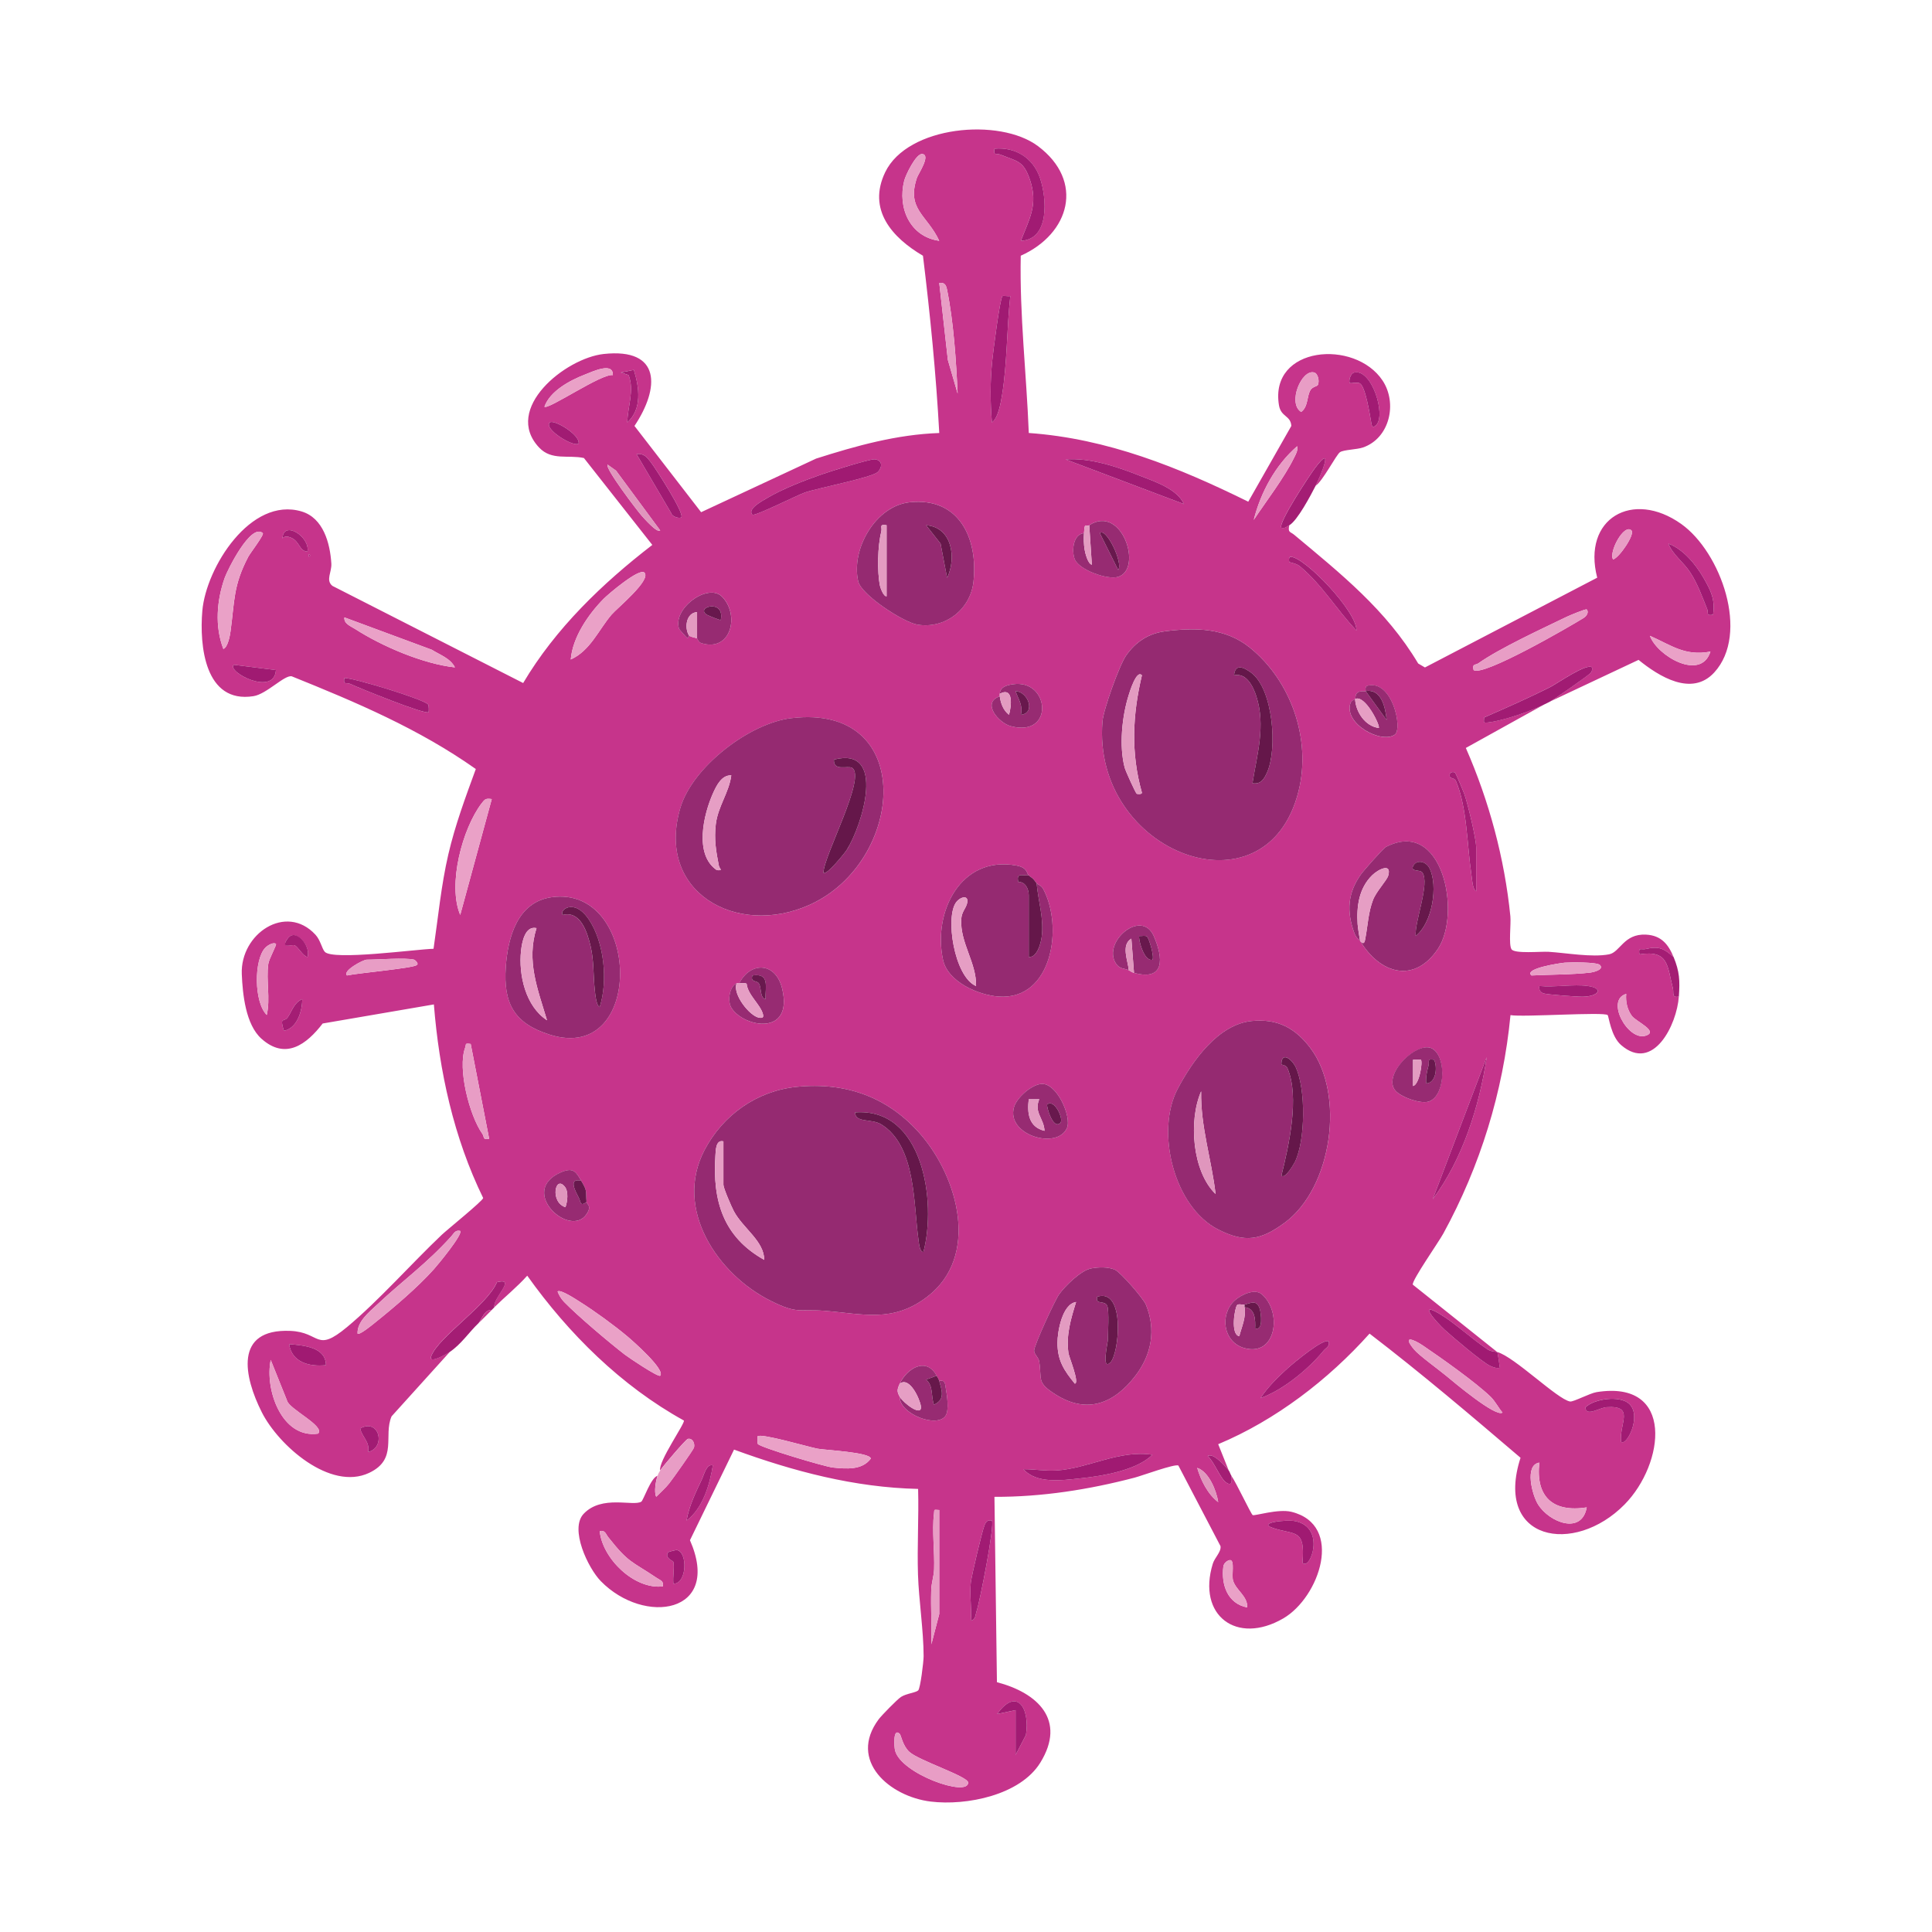<?xml version="1.0" encoding="UTF-8"?>
<svg id="Calque_1" data-name="Calque 1" xmlns="http://www.w3.org/2000/svg" viewBox="0 0 800 800">
  <defs>
    <style>
      .cls-1 {
        fill: #e39bc1;
      }

      .cls-2 {
        fill: #a01a72;
      }

      .cls-3 {
        fill: #65174a;
      }

      .cls-4 {
        fill: #952a71;
      }

      .cls-5 {
        fill: #e69ec4;
      }

      .cls-6 {
        fill: #e096bd;
      }

      .cls-7 {
        fill: #a11b73;
      }

      .cls-8 {
        fill: #eaa1c7;
      }

      .cls-9 {
        fill: #e89dc5;
      }

      .cls-10 {
        fill: #c6348b;
      }

      .cls-11 {
        fill: #a41d74;
      }

      .cls-12 {
        fill: #67184b;
      }

      .cls-13 {
        fill: #68184d;
      }

      .cls-14 {
        fill: #972b72;
      }
    </style>
  </defs>
  <path class="cls-10" d="M186.2,559.85l-24.06,26.63c-3.48,8.07,2.68,17.76-9.3,23.41-16.08,7.57-37.48-11.34-44.43-25.1-7.36-14.58-11.74-34.67,11.8-33.7,12.69.53,10.42,9.29,23.5-1.59s26.57-26.2,39.21-38.19c2.23-2.12,17.06-14.09,17.15-15.24-12.2-24.97-18.2-52.49-20.41-80.16l-46.05,7.9c-6.66,8.66-15.35,15.24-25.35,6.3-6.55-5.86-7.8-18.48-8.14-26.74-.69-16.73,18.33-29.5,30.49-16.34,2.09,2.26,2.64,5.64,3.84,7.06,3.16,3.76,38.09-1.06,45.07-1.22,1.92-13.07,3.13-26.21,6.13-39.12,2.8-12.08,7.13-23.71,11.37-35.31-23.51-16.63-49.64-27.69-76.2-38.39-2.96-.71-10.42,7.37-15.87,8.22-20.16,3.17-22.41-20.94-21.17-35.35,1.54-17.89,20-47.4,41.09-41.14,9,2.67,11.81,13.14,12.33,21.56.22,3.56-2.45,6.9.44,9.26l78.99,40.23c13.41-22.63,32.78-41.24,53.48-57.19l-28.32-35.98c-6.47-1.43-13.35,1.18-18.55-4.34-15.14-16.07,10.89-37.01,26.72-38.74,23.95-2.62,23.22,14.17,12.76,29.79l27.6,35.72,47.62-22.2c16.59-5.29,33.41-9.99,50.99-10.59-1.34-24.54-3.77-49.02-6.75-73.4-12.83-7.53-23.09-19.11-15.64-34.59,9.25-19.24,47.36-22.71,63.23-10.83,19.41,14.53,13.22,36.32-7.1,45.41-.51,24.59,2.37,48.92,3.33,73.4,32.6,2.31,62.02,14.23,90.88,28.45l17.83-31.36c-.26-4.43-4.3-3.62-5.12-8.59-4.04-24.49,31.4-27.51,42.9-10.22,6.21,9.33,3.01,23.87-8.11,27.72-2.52.87-7.96.92-9.51,1.94s-7.22,12.12-10.1,13.88c2.22-4.33,7.83-18.09-.25-7.34-2.11,2.81-15.55,23.03-13.91,24.78,1.5.34,2.15-.45,3.26-1.09-.7,3.14.44,2.66,2.01,3.97,19.31,16.13,38.15,31.13,51.36,53.31l2.8,1.64,71.33-37.17c-6.33-24.56,14.69-36.57,34.83-22.22,16.32,11.63,28.42,45.33,13.63,61.47-9.32,10.17-22.96,1.59-31.34-5.22l-36.71,17.28c1.87-1.03,16.38-11.08,16.92-11.96.5-.81.71-1.16.51-2.21-2.13-1.96-14.62,6.79-17.41,8.2-8.92,4.49-18.13,8.53-27.27,12.53-.04,1.9-.62,2.32,1.53,2.08,6.32-.7,17.79-4.64,23.53-7.55l-32.62,18.1c9.64,21.97,16.04,45.72,18.44,69.69.32,3.18-.79,11.85.49,13.69,1.33,1.92,12.2.84,15.32,1.03,7.22.44,17.94,2.41,25.05,1.05,4.61-.88,6.07-8.62,15.31-8.16,6.34.32,9.27,4.08,11.41,9.27-4.08-3.58-6.16-4.58-11.49-3.32-1.89.45-3.2-1.01-2.67,2.23,12.21-1.96,11.5,4.86,13.86,14,.49,1.9-.67,4.1,2.48,3.46-.8,11.65-10.58,31.61-23.9,20.09-4.26-3.68-5.09-11.92-5.58-12.41-1.42-1.43-35.11.94-40.23.01-3.05,31.78-12.53,62.52-27.82,90.46-1.97,3.6-12.93,19.19-12.65,21.13l34.97,27.91c-.14-.14-2.42-.09-3.84-1.01-6.69-4.35-13.4-10.85-20.09-14.84-9.23-5.5-1.09,3.65,2.12,6.6,3.13,2.88,15.8,13.59,18.83,14.96,1.36.62,2.53,1.08,4.07.83-.18-1.11-.85-6.3-1.08-6.54,7.13,1.97,24.9,19.6,30.16,20.49,1.38.23,8.21-3.44,10.97-3.88,32.56-5.21,28.13,29.73,11.61,46.51-20.92,21.26-54.18,15.09-43.09-19.33-20.53-17.52-41.07-34.98-62.52-51.41-17.04,19.06-38.92,35.86-62.67,45.79l4.36,10.89c-1.27-1.63-6.48-7.58-8.71-6,2.66,2.39,5.14,9.22,7.59,10.94,2.79,1.96,2.36-1.17,2.21-2.76,2.04,2.9,8.07,15.74,8.82,16.28.66.48,10.53-2.71,16.05-1.35,22,5.43,11.6,35.48-3.41,44.16-19.28,11.16-35.71-1.27-29.16-22.63.79-2.59,3.56-4.92,3.21-7.31l-17.44-33.37c-1.36-.86-15.1,4.21-18.16,5.01-18.96,4.96-38.32,8-58.01,7.94l1.03,76.75c16.83,4.4,28.85,15.65,17.97,33.3-8.32,13.5-30.61,17.93-45.4,16.13-16.94-2.07-34.32-16.88-21.56-34.04,1.2-1.62,7.76-8.33,9.25-9.28,2.27-1.45,5.95-1.71,7.12-2.69.9-.75,2.26-11.9,2.26-14.2-.01-10.5-1.98-23.12-2.33-33.76-.38-11.8.37-23.69.05-35.49-26.38-.59-51.65-7.3-76.22-16.28l-18.25,37.53c13.38,30.49-18.93,35.34-36.91,16.95-5.31-5.43-13.04-21.67-7.1-27.91,7.56-7.95,20.55-2.93,23.87-5.02.86-.54,3.93-9.91,6.71-10.73-.69,2.09-1.55,6.64-.55,8.72,1.8-1.84,3.75-3.52,5.36-5.54,1.33-1.65,10.04-13.95,10.27-14.82.49-1.82-.62-4.04-2.53-3.62-.85.19-10.55,11.58-11.46,13.08-.87-3.71,10.51-19.72,9.81-20.69-25.94-14.33-47.73-35.94-64.85-59.97-4.2,4.69-9.16,8.69-13.62,13.06-.87-3.61,9.49-12.51,1.07-10.38-4.11,9.68-24.06,22.48-27.21,30.57-1.47,3.76,6.82-1.12,7.62-1.65ZM422.71,99.72c12-.53,10.73-17.72,7.95-25.94s-10.06-13-18.85-12.21c-.56,3.1.76,1.78,2.39,2.45,7.01,2.86,9.61,2.4,12.33,10.61,3.35,10.12-.26,15.89-3.83,25.09ZM388.92,99.71c-5.01-10.74-13.69-12.99-9.23-26.13.53-1.55,5.94-9.51,2.15-9.81-2.52-.2-6.83,8.67-7.43,11.08-2.84,11.27,2.45,23.21,14.51,24.86ZM396.54,162.96c-.64-13.67-1.66-29.6-4.39-43.02-.39-1.92-1.03-3.09-3.22-2.76l3.56,31.86,4.05,13.92ZM418.34,122.61c-.9.15-2.93-.24-3.24,0-1.06.85-3.92,23.46-4.25,26.84-.87,8.88-.84,16.6-.12,25.49,2.69-1.99,3.7-8.28,4.23-11.56,2.1-12.88,1.92-27.66,3.38-40.78ZM253.77,155.32c.19-5.6-8.41-1.44-11.64-.19-6.04,2.34-14.37,6.74-16.69,13.28,1.52,1.42,23.75-13.89,28.33-13.09ZM262.46,153.16l-5.42,1.09,3.26,1.07c2.44,6.42-.42,13.02-.55,19.61,6.21-5.59,4.97-14.49,2.71-21.77ZM545.63,159.49c.85-1.44.18-4.78-1.43-5.24-5.22-1.51-11.19,12.7-5.42,16.33,3.02-2.21,2.25-6.54,3.93-9.17.77-1.2,2.67-1.5,2.92-1.91ZM569.83,176.04c4.24-4.1-1.91-23.65-9.13-21.75-1.71.45-2.31,3.8-1.76,4.31.36.33,3.07-.52,4.18.17,2.3,1.43,4.05,12.68,4.58,15.63.25,1.4.32,3.39,2.13,1.65ZM239.6,183.67c.65-3.75-10.47-10.24-11.98-8.71-2.61,2.66,9.98,10.42,11.98,8.71ZM537.13,184.77c-8.93,7.71-15.12,19.12-17.98,30.51,5.19-7.8,12.69-17.53,16.72-25.78.76-1.55,1.61-2.88,1.26-4.73ZM282.1,214.2c1.49-1.48-10.74-20.45-12.61-22.81-1.6-2.04-2.92-3.83-5.91-3.34l14.32,24.37c.39,1.67,3.58,2.4,4.2,1.78ZM363.54,195.38c1.9-1.99,1.89-4.84-1.3-5.19-2.02-.22-18.85,5.14-22.11,6.28-7.09,2.46-16.41,6.09-22.78,9.93-1.45.87-8.06,4.34-5.81,6.72.81.86,18.78-8.19,21.84-9.22,5.57-1.88,27.9-6.16,30.16-8.52ZM490.28,208.74c-2.92-6.33-12.01-9.28-18.24-11.73-9.53-3.75-20.51-7.51-30.8-6.79l49.04,18.52ZM273.38,219.65l-18.29-24.76-3.5-2.49c-1.25,1.32,12.34,19.19,14.19,21.23.95,1.04,6.37,7.26,7.59,6.02ZM376.69,207.97c-14.11,1.49-24.39,19.41-21.33,32.72,1.32,5.73,18.82,17.02,24.55,17.95,11.44,1.87,21.92-6.31,23.18-17.73,1.98-18.02-5.95-35.1-26.4-32.95ZM451.04,217.48c-1.52.99-1.85-1.85-2.18,3.27-4.6.44-5.19,7.6-3.78,10.88,1.88,4.42,13.63,8.61,18.01,7.19,10.23-3.31,1.5-30.13-12.04-21.35ZM127.34,228.38c1.04-6.2-10.01-13.14-10.37-5.48,1.05-1.06,2.25-.78,3.49-.27,3.74,1.54,3.38,5.66,6.88,5.75ZM675.56,219.66c-3.02-3.09-9.55,9-7.61,11.99,2.53-.66,9.15-10.41,7.61-11.99ZM108.81,220.75c-4.93-4.3-14.61,15.25-15.77,18.55-3.31,9.37-4.15,20.06-.55,29.41,1.88-.66,2.75-5.66,2.98-7.36,1.7-12.53,1.08-18.9,7.34-30.81.82-1.55,6.71-9.18,6.01-9.79ZM709.34,254.54c.96-6.32-.93-10-3.9-15.17-3.19-5.57-8.42-12.01-14.62-14.26,1.98,4.78,6.22,7.51,9.17,12.08,3.02,4.67,4.82,9.85,6.9,14.96.66,1.63-.65,2.96,2.45,2.39ZM127.89,229.47v1.09c.71-.36.71-.73,0-1.09ZM533.88,232.73c.16.17,2.96.58,4.3,1.69,9.24,7.64,15.28,18.05,23.5,26.65.25-7.82-21.38-30.41-27.24-30.53-.96-.02-.7,2.03-.56,2.18ZM266.84,237.11c-2.02-2.1-14.98,8.9-16.91,10.87-6.34,6.44-12.84,15.9-13.59,25.1,8.08-3.65,11.48-12.21,16.87-18.55,2.31-2.71,16.59-14.35,13.63-17.43ZM288.65,264.36c.14.05.51,1.56,1.81,1.96,12.38,3.82,15.95-11.89,8.46-19.32-5.78-5.73-20.55,4.95-17.72,13.38.08.24,3.13,3.65,3.36,3.76.41.21.78-.91.83-.88,1.22.65,2.23.69,3.27,1.09ZM657.03,252.37c-.35-.37-7.26,2.54-8.36,3.07-10.39,5.03-27.54,12.92-36.45,19.18-1.3.91-2.67.04-2.04,2.82,3.68,2.97,39.87-18.02,45.49-21.51,1.59-.99,2.23-2.62,1.36-3.56ZM188.38,276.35c-1.92-3.8-6.21-5.17-9.58-7.3l-36.19-13.4c-.32,2.61,2.67,3.67,4.45,4.81,11.17,7.19,28.18,14.45,41.32,15.89ZM482.41,261.4c-6.83.87-12.17,4.38-16.12,10.04-2.8,4.01-9.38,22.38-9.78,27.28-4.49,54.41,67.91,82.05,81.19,28.88,5.34-21.38-3.03-45.64-20.16-59.44-10.18-8.2-22.47-8.38-35.13-6.77ZM708.25,269.82c-10.68,1.97-16.12-2.64-25.06-6.54,3.02,8.35,21.15,18.91,25.06,6.54ZM114.26,277.46l-17.43-2.19c-3.21,2.73,16.64,13.39,17.43,2.19ZM177.33,291.76c-1.29-2.04-30.01-10.84-34.72-11.04-.59,3.12.85,1.75,2.38,2.46,3.36,1.56,31.3,12.96,32.48,11.7.13-.14.14-2.68-.14-3.12ZM413.99,288.35c-7.69,2.53-.51,11,4.55,12.34,18.15,4.82,16.18-19.62.88-17.35-2.96.44-5.21,1.19-5.43,3.92-.03.34-.04.76,0,1.09ZM565.48,286.17c-.32.22-2.14-.22-3.26.56-1.22.84-.8,2.27-1.1,2.72-.22.33-1.55.5-1.97,1.82-2.68,8.56,12.87,16.83,18.38,12.97,3.41-2.39-1.05-22.99-11.33-20.27-1.17.31-.63,2.15-.73,2.22ZM327.64,297.38c-17.39,2.11-40.79,20.15-45.86,36.99-10.51,34.9,23.16,53.9,53.4,40.34,39.63-17.78,44.58-83.64-7.53-77.32ZM611.26,369.04v-17.99c0-3.88-3.46-18.16-4.93-22.33-.41-1.15-3.47-8.41-3.81-8.74-.56-.55-2.72-.42-2.17,1.62.25.94,1.89.33,2.54,1.86,4.6,10.82,4.6,26.65,6.34,38.34.26,1.72.47,6.59,2.03,7.24ZM203.63,330.88c-2.46-.34-2.81-.05-4.21,1.78-7.95,10.41-14.16,33.62-8.85,46.19l13.06-47.97ZM563.3,389.75c8.06,13.37,22.22,17.8,32.08,3.2,9.84-14.57,2.09-54.5-21.51-42.23-1.17.61-9.2,9.74-10.38,11.42-5.46,7.71-5.96,15.24-2.7,24.16.91,2.49,1.97,2.55,2.51,3.46ZM429.25,365.76c-1.98-2.79-1.91-2.02-3.27-3.27-.96-.88-.39-3.23-5.16-4.1-22.95-4.21-34.64,19.23-30.33,39.06,1.98,9.12,14.55,14.58,22.98,15.2,22.3,1.63,26.95-29,18.43-44.67-.77-1.41-2.33-1.77-2.65-2.22ZM228.44,371.51c-14.19,1.95-18.16,16.66-19.01,28.93-1.04,15.03,3.46,23.34,18.21,27.99,39.63,12.47,37.76-62.02.8-56.92ZM467.39,401.75c.72.34,1.19.82,2.18,1.09,12.83,3.51,12.21-6.12,8.17-15.26-5.07-11.46-21.39,2.43-15.69,11.34,1.6,2.5,3.47,1.96,5.34,2.83ZM127.33,396.29c1.57-4.41-5.03-12.14-8.21-7.68s1.74,2.4,2.82,2.81c1.54.58,3.3,4.38,5.39,4.87ZM114.26,390.85c-.92-.86-3.39.52-4.4,1.58-4.76,4.98-4.73,22.55.6,27.85,1.59-6.83-.34-14.31.64-21.16.31-2.15,3.57-7.89,3.17-8.27ZM171.48,397.38c-3.68-.91-14.87,0-19.62,0-1.49,0-10.21,4.7-8.17,6.54,4.05-.95,27.97-3.06,28.89-4.35,1.03-.58-.81-2.11-1.1-2.18ZM662.49,399.58c-1.23-1.24-12.1-1.15-14.58-.96-1.33.1-17.15,2.36-13.76,5.3,7.79-.41,16.76-.31,24.43-1.2.81-.09,5.9-1.13,3.9-3.15ZM306.09,407.2c-.39.04-.85-.1-1.09,0-2.91,1.27-3.94,7.3-2.06,10.24,5.15,8.01,25.56,11.74,20.98-7.91-2.6-11.14-13.05-11.62-17.83-2.32ZM657.58,408.29c-6.1-.86-13.85.63-20.16,0-.28,1.49.38,2.64,1.82,3.09s13.89,1.39,16.17,1.35c6.59-.14,8.82-3.49,2.18-4.43ZM673.38,411.56c-8.71,2.47.68,19.54,7.99,17.32,5.78-1.76-3.94-5.88-5.65-8.21-1.91-2.6-2.64-5.92-2.34-9.1ZM117.54,426.82c5.44-.93,7.63-8.11,7.61-13.09-3.41,1.35-4.22,4.99-6.07,7.6-1.43,2.02-3.39-.57-1.54,5.49ZM518.38,422.77c-13.92,1.35-24.62,16.5-30.73,28.13-9.26,17.6-1.58,48.91,16.83,58.23,11.15,5.64,17.65,4.43,27.58-2.9,19.46-14.37,25.07-53.03,10.52-72.29-6.29-8.33-13.66-12.19-24.19-11.17ZM194.9,432.28c-2.63-.35-1.73,0-2.28,1.51-3.23,8.68,1.75,28.12,7.11,35.69.91,1.29.03,2.67,2.82,2.05l-7.64-39.24ZM577.8,451.59c2.25,2.64,9.7,5.35,13.26,4.67,7.15-1.38,8.2-17.95,2.27-21.9s-21.19,10.57-15.53,17.23ZM615.61,437.73l-22.35,58.85c12.33-16.44,19.37-38.66,22.35-58.85ZM431.15,448.83c-4.15.4-10.1,5.7-11.26,9.59-3.39,11.47,17.7,17.87,21.89,8.72,2.12-4.62-4.22-18.92-10.63-18.31ZM329.84,450.04c-16.45,1.69-30.46,11.6-38.12,26.2-12.83,24.45,5.45,51.45,27.4,62.4,11.2,5.59,11.51,3.33,22.23,4.14,15.85,1.21,28.29,5.15,42.64-5.86,21.71-16.66,12.81-49.1-2.67-67.06-13.37-15.51-31.02-21.93-51.48-19.82ZM242.87,497.7c-.38-4.84.41-4.34-2.18-8.72-2.07-3.51-3.12-5.86-8.43-3.55-18,7.85,3.93,27.67,10.68,17.24,2.26-3.49.02-3.87-.07-4.97ZM190.55,509.69c-2.09-.46-2.61,1.06-3.71,2.28-10.44,11.53-19.89,18.1-30.65,28.22-3.37,3.17-8.33,7.08-8.14,12.02.73.81,6.05-3.58,7.05-4.38,7.9-6.31,17.89-14.81,24.58-22.3,1.57-1.75,12.14-14.5,10.86-15.83ZM451.84,525.22c-4.18.77-10.77,7.21-13.26,10.71-1.82,2.56-10.46,21.33-10.38,23.38.06,1.48,1.82,2.73,2.1,4.4,1.25,7.59-1.28,8.66,6.91,13.79,13.04,8.19,24.16,3.6,32.93-7.82,6.73-8.75,8.61-19.12,4.34-29.47-1.08-2.62-10.55-13.46-12.81-14.44-2.87-1.25-6.8-1.11-9.83-.55ZM273.38,569.65c2.26-2.48-11.47-14.49-13.65-16.32-5.46-4.58-13.52-10.45-19.56-14.24-1.45-.91-8.11-5.37-9.29-4.32.61,1.61,1.51,3.11,2.72,4.35,5.71,5.87,18.44,16.62,25.1,21.78,1.51,1.17,13.95,9.55,14.68,8.74ZM511.37,538.42c-6.47,5.8-4.97,17.38,3.95,19.82,13.25,3.62,15.69-15.12,7.09-22.36-2.89-2.44-8.48.25-11.04,2.55ZM622.16,584.91c-1.72-2-3.03-4.7-4.91-6.52-6.23-6.03-20.38-16.02-27.92-21.14-4.04-2.75-8.9-4.61-3.75,1.58,2.04,2.44,10.01,8.17,13.18,10.8,3.03,2.51,20.68,17.41,23.41,15.28ZM550.22,555.49c-1.91-1.74-14.7,8.99-16.86,10.93-4.16,3.73-8.31,7.85-11.45,12.52,9.37-3.33,19.83-11.96,26.14-19.64,1.01-1.23,2.65-1.76,2.17-3.81ZM134.97,565.29c-.08-7.58-9.34-8.19-15.25-8.71,1.12,7.63,8.5,9.42,15.25,8.71ZM131.7,593.64c3.18-3.09-12.32-10.29-12.89-13.81l-6.71-16.71c-2.54,12.04,4.45,32.68,19.6,30.52ZM372.57,572.93c-1.17,2.53-1.19,3.34,0,5.45-.27,7.07,15.74,13.32,19.08,7.65,1.34-2.28.51-8.23,0-10.99-.34-1.83-.11-3.82-2.74-3.2-.28-1.03-.68-1.42-1.09-2.18-4.32-8.05-12.38-2.94-15.26,3.27ZM671.21,596.91c2.11,2.51,8.99-10.8,3.23-15.77-3.87-3.34-14.11-2.05-17.96,1.59.15,4.11,5.82.15,8.77-.05,11.77-.79,5.31,6.56,5.96,14.22ZM152.42,601.27c7.47-1.84,4.73-14.14-3.27-9.8.72,3.61,4.14,5.57,3.27,9.8ZM313.8,597.91c.88,1.38,27.69,9.43,31.11,9.77,5.41.54,12.02,1.19,15.65-3.68.02-2.64-19.03-3.55-22.02-4.12-3.75-.71-23.5-6.52-24.83-5.14-.11.11-.14,2.81.09,3.17ZM477.2,602.38c-13.76-2.13-26.64,5.71-39.79,6.51-4.65.28-9.05-.55-13.61-.53,5.4,6.13,15.85,4.6,23.42,3.81,9.28-.97,23.36-3.28,29.98-9.79ZM637.41,605.64c-6.28.93-2.96,13.5-.49,17.39,4.66,7.35,18.02,12.65,20.11,1.15-14.03,2.2-21.22-4.42-19.62-18.54ZM295.18,606.74c-2.65-.69-3.64,3.88-4.55,5.8-2.48,5.25-5.46,11.42-6.34,17.09,6.69-4.95,9.62-14.89,10.88-22.89ZM504.44,621.99c-.72-4.61-3.8-12.55-8.7-14.17,1.46,5.04,4.4,10.98,8.7,14.17ZM388.92,625.27c-2.55-.15-1.93-.37-2.18,1.62-.87,6.84.32,15.75.05,22.96-.11,2.89-1.1,5.52-1.19,8.63-.22,7.45.26,14.96.06,22.4l3.26-12.53v-43.07ZM402,655.25c-.58,4.94.42,10.76,0,15.81,2.02-.33,1.83-2.24,2.32-3.67,1.43-4.17,7.69-36.25,6.39-37.76-1.73-.32-2.38.36-3.02,1.88-1.03,2.43-5.35,20.8-5.69,23.74ZM539.33,647.07c3.08,3.66,9.95-14.54-2.98-17.19-3.57-.73-15.85.57-9.33,2.79,9.2,3.12,13.54.09,12.31,14.4ZM274.47,656.88c.46-2.24-1.09-2.52-2.51-3.48-10.65-7.16-11.52-6.03-20.13-16.93-1.03-1.31-1.24-2.97-3.51-2.48,1.13,11.39,14.31,24.28,26.15,22.89ZM278.84,655.79c5.71.03,5.93-13.18,1.47-13.95-.46-.08-3.53.75-3.64.9-1.65,2.4,2.07,3.55,2.15,3.97.53,2.73-.32,6.21.02,9.07ZM516.43,665.6c.31-4.61-4.61-7.05-5.84-11.1-.69-2.28.78-8.5-1.24-8.5-.85,0-2.58,1.05-2.79,2.67-.96,7.55,1.77,15.36,9.86,16.93ZM420.53,708.13v18.54l4.29-8.24c1.76-10.87-3.68-20.15-11.93-8.67l7.64-1.62ZM372.55,717.95c-2.86-2.77-2.27,5.5-1.93,6.86,2.42,9.73,30.33,19.51,30.27,13.31-.03-2.55-20.37-9.07-24.34-12.7-2.81-2.57-3.42-6.92-3.99-7.47Z"/>
  <path class="cls-7" d="M639.6,291.62c-5.74,2.91-17.22,6.86-23.53,7.55-2.15.24-1.57-.19-1.53-2.08,9.14-4,18.35-8.05,27.27-12.53,2.79-1.4,15.28-10.16,17.41-8.2.2,1.04-.01,1.39-.51,2.21-.54.88-15.06,10.93-16.92,11.96-.8.45-1.42.7-2.18,1.09Z"/>
  <path class="cls-11" d="M186.2,559.85c-.8.54-9.08,5.41-7.62,1.65,3.16-8.09,23.1-20.89,27.21-30.57,8.42-2.13-1.94,6.77-1.07,10.38-.37.36-.72.73-1.09,1.09-3.07-.03-3.84,3.32-5.45,5.45-4.07,3.88-7.19,8.77-11.99,11.99Z"/>
  <path class="cls-11" d="M533.88,217.48c-1.11.63-1.77,1.42-3.26,1.09-1.63-1.75,11.8-21.97,13.91-24.78,8.09-10.75,2.47,3,.25,7.34-2.02,3.95-7.55,14.45-10.9,16.36Z"/>
  <path class="cls-9" d="M273.39,608.91c.91-1.5,10.61-12.89,11.46-13.08,1.92-.42,3.02,1.8,2.53,3.62-.23.87-8.94,13.17-10.27,14.82-1.62,2.02-3.56,3.7-5.36,5.54-1-2.08-.14-6.63.55-8.72.42-1.27.52-1.25,1.09-2.18Z"/>
  <path class="cls-11" d="M693,396.29c2.48,6.03,2.64,9.73,2.18,16.36-3.15.65-1.99-1.56-2.48-3.46-2.36-9.14-1.65-15.96-13.86-14-.53-3.24.78-1.78,2.67-2.23,5.33-1.26,7.41-.26,11.49,3.32Z"/>
  <path class="cls-11" d="M509.9,611.09c.15,1.59.58,4.71-2.21,2.76-2.45-1.72-4.93-8.55-7.59-10.94,2.24-1.57,7.44,4.37,8.71,6,.44.57.64,1.54,1.09,2.18Z"/>
  <path class="cls-10" d="M203.64,542.4c-1.84,1.82-3.56,3.65-5.45,5.45,1.61-2.13,2.38-5.49,5.45-5.45Z"/>
  <path class="cls-4" d="M329.84,450.04c20.46-2.1,38.1,4.31,51.48,19.82,15.48,17.95,24.38,50.4,2.67,67.06-14.35,11.01-26.78,7.07-42.64,5.86-10.72-.82-11.03,1.45-22.23-4.14-21.94-10.95-40.23-37.94-27.4-62.4,7.66-14.59,21.67-24.51,38.12-26.2ZM382.37,518.41c5.53-20.82-.15-59.96-28.32-57.78.1,4.46,6.81,2.45,10.85,4.95,14.54,8.98,13.32,33.24,15.43,47.8.18,1.22.39,5.09,2.04,5.03ZM299.55,472.62c-3.2-.84-3.18,3.79-3.32,5.95-1.23,18.73,3.25,33.61,20.22,43.11-.01-7.78-8.75-13.01-12.57-20.14-.96-1.8-4.33-9.55-4.33-10.93v-17.99Z"/>
  <path class="cls-4" d="M482.41,261.4c12.66-1.61,24.95-1.44,35.13,6.77,17.13,13.8,25.5,38.06,20.16,59.44-13.28,53.16-85.68,25.53-81.19-28.88.4-4.9,6.99-23.27,9.78-27.28,3.95-5.66,9.29-9.17,16.12-10.04ZM518.62,324.33c3.43.54,4.75-1.65,5.99-4.35,4.45-9.68,2.6-34.68-6.54-41.43-2.79-2.06-6.58-4.11-7.08,1.08,5.14-1.08,7.9,4.51,9.25,8.74,3.89,12.14.3,23.91-1.62,35.97ZM472.84,279.63c-2.25-2.59-5.19,7.3-5.46,8.16-2.8,8.81-4.03,21.16-1.68,30.06.38,1.45,4.45,10.37,4.99,10.83.12.11,2.29.39,2.14-.51-4.62-16.35-3.88-32.18.01-48.54Z"/>
  <path class="cls-4" d="M327.64,297.38c52.12-6.32,47.16,59.54,7.53,77.32-30.24,13.56-63.91-5.43-53.4-40.34,5.07-16.83,28.47-34.88,45.86-36.99ZM340.97,361.4c1.23,1.27,8.85-8.21,9.63-9.44,6.42-10.08,16.72-43.14-5.27-37.43-.39,5.01,5.76,2.38,7.47,3.41,6.12,3.7-11.84,36.57-11.83,43.46ZM302.81,321.07c-3.9-.25-6.09,4.13-7.49,7.22-4.01,8.88-8,25.62,1.51,32.02,2.85.23,1.1-.45.82-1.91-1.17-5.96-1.99-10.8-1.26-17.05.86-7.39,5.49-13.14,6.42-20.28Z"/>
  <path class="cls-4" d="M518.38,422.77c10.53-1.02,17.9,2.84,24.19,11.17,14.55,19.26,8.94,57.92-10.52,72.29-9.93,7.33-16.43,8.54-27.58,2.9-18.41-9.32-26.09-40.63-16.83-58.23,6.12-11.63,16.81-26.78,30.73-28.13ZM530.61,486.79c1.5,1.6,5.2-4.89,5.64-5.8,4.32-8.94,4.45-29.9.36-38.91-1.59-3.51-5.87-6.75-6.03-1.63-.03.84,1.81.2,2.53,1.88,5.11,11.97.55,32.1-2.51,44.45ZM503.35,494.42c-1.65-14.2-6.26-27.9-5.98-42.52-5.28,11.97-3.71,33.18,5.98,42.52Z"/>
  <path class="cls-4" d="M228.44,371.51c36.97-5.09,38.83,69.4-.8,56.92-14.75-4.64-19.26-12.96-18.21-27.99.85-12.27,4.82-26.98,19.01-28.93ZM248.31,417c3.48-10.77,1.9-26.87-4.53-36.33-6.31-9.29-12.6-3.35-10.71-1.83,7.3-1.82,10.13,7.26,11.49,13.04s1.07,12.01,1.71,17.91c.17,1.52.58,6.63,2.03,7.21ZM222.16,384.31c-4.75-1.07-6.02,5.78-6.41,9.38-1.07,10,1.88,23.02,10.76,28.78-3.88-12.96-8.63-24.55-4.35-38.16Z"/>
  <path class="cls-4" d="M451.84,525.22c3.03-.56,6.96-.7,9.83.55,2.26.98,11.73,11.83,12.81,14.44,4.27,10.35,2.39,20.72-4.34,29.47-8.77,11.42-19.89,16-32.93,7.82-8.19-5.14-5.66-6.2-6.91-13.79-.27-1.67-2.04-2.91-2.1-4.4-.08-2.05,8.55-20.82,10.38-23.38,2.49-3.5,9.09-9.94,13.26-10.71ZM459.75,564.2c3.69-3.48,6.39-31.04-5.43-27.25-.9,3.67,3.29,1.21,4.22,3.94.72,2.14.26,11.03.18,14.09-.03.95-2.72,12.75,1.03,9.22ZM445.59,539.13c-5.75.84-7.71,12.27-7.72,16.89,0,7.41,2.78,11.5,7.18,16.91,2.13-.11-2.42-11.12-2.63-12.64-1.02-7.6.98-14.09,3.17-21.16Z"/>
  <path class="cls-4" d="M376.69,207.97c20.45-2.15,28.38,14.92,26.4,32.95-1.25,11.41-11.74,19.6-23.18,17.73-5.73-.94-23.22-12.22-24.55-17.95-3.07-13.31,7.22-31.23,21.33-32.72ZM367.12,217.48c-3.3-.52-1.74.82-2.2,2.65-1.51,5.97-1.76,16.44-.54,22.44.16.79,1.44,4.49,2.74,4.34v-29.44ZM392.18,239.28c3.94-8.2,2.11-21.02-8.7-21.79l5.99,7.62,2.71,14.17Z"/>
  <path class="cls-4" d="M429.25,365.76c.31.44,1.88.81,2.65,2.22,8.52,15.67,3.88,46.3-18.43,44.67-8.43-.62-20.99-6.07-22.98-15.2-4.31-19.83,7.38-43.27,30.33-39.06,4.77.87,4.2,3.22,5.16,4.1-3.2.06-5.07-1.1-4.37,2.72,2.9-.19,4.37,2.82,4.37,5.46v25.62c3.46.24,4.99-5.6,5.35-8.27,1.03-7.57-1.43-14.82-2.08-22.26ZM404.17,408.29c.22-9.63-6.68-17.91-6.14-27.64.16-2.97,1.7-4.26,2.31-6.21,1.22-3.95-2.37-3.34-4.29-.99-4.82,5.87-.97,31.04,8.12,34.85Z"/>
  <path class="cls-4" d="M563.3,389.75c-.54-.9-1.6-.97-2.51-3.46-3.25-8.92-2.76-16.44,2.7-24.16,1.19-1.68,9.22-10.81,10.38-11.42,23.6-12.27,31.34,27.66,21.51,42.23-9.86,14.6-24.02,10.17-32.08-3.2,1.74,1.91,1.89-.28,2.14-1.65.96-5.23,1.16-10.39,3.1-15.45,1.39-3.62,5.72-8.04,6.3-10.08,1.53-5.41-4.15-2.61-6.68-.12-5.49,5.42-6.48,12.89-6,20.26.07,1.13.89,6.78,1.13,7.04ZM586.2,387.57c6.85-5.26,9.41-20.82,5.71-28.07-1.54-3.01-5.51-3.64-6.8-.8-1.1,2.41,2.91,1.25,3.87,2.63,3.16,4.52-3.29,20.4-2.78,26.25Z"/>
  <path class="cls-14" d="M451.04,217.48c13.55-8.79,22.27,18.03,12.04,21.35-4.38,1.42-16.12-2.77-18.01-7.19-1.4-3.29-.81-10.44,3.78-10.88-.14,2.26-.1,4.56.26,6.81.22,1.35,1.34,5.92,3,6.27l-1.08-16.35ZM463.02,236.01c2.21-2.87-5.08-17.86-7.61-15.26l7.61,15.26Z"/>
  <path class="cls-14" d="M305,407.2c-1.75,4.51,5.42,13.5,9.25,14.19,1.51.27,2.08-.05,1.62-1.62-1.13-3.94-6.22-7.81-6.71-12.4-.54-.47-2.22-.26-3.08-.17,4.78-9.29,15.24-8.82,17.83,2.32,4.58,19.65-15.83,15.92-20.98,7.91-1.89-2.93-.85-8.97,2.06-10.24ZM316.97,413.73c-.07-5.17,1.82-10.93-5.43-9.8-.88,3,1.81,1.95,2.67,3.27,1.21,1.84.33,5.92,2.76,6.54Z"/>
  <path class="cls-14" d="M431.15,448.83c6.41-.61,12.75,13.69,10.63,18.31-4.19,9.15-25.28,2.74-21.89-8.72,1.15-3.9,7.11-9.2,11.26-9.59ZM430.33,455.18h-4.35c-.72,5.77,0,11.52,6.53,13.07-.22-5.19-4.51-7.57-2.18-13.07ZM439.05,464.98c1.6-1.55-2.56-10.24-5.44-7.62-.44.4,2.33,10.65,5.44,7.62Z"/>
  <path class="cls-14" d="M577.8,451.59c-5.66-6.66,9.46-21.28,15.53-17.23s4.88,20.53-2.27,21.9c-3.55.68-11.01-2.03-13.26-4.67ZM588.37,438.81h-3.26s0,10.9,0,10.9c2.66-.65,4.09-10.09,3.25-10.9ZM593.8,438.82c-3.11-.52-1.8.67-2.31,2.52-.66,2.37-1.14,4.8-.94,7.28,4.21-.08,4.72-7.06,3.25-9.8Z"/>
  <path class="cls-14" d="M511.37,538.42c2.56-2.3,8.15-4.98,11.04-2.55,8.6,7.25,6.15,25.98-7.09,22.36-8.91-2.43-10.42-14.02-3.95-19.82ZM515.35,540.22c-.8.19-2.38-.47-3.07.16-.94.85-2.96,12.18.88,12.92,1.03-4,2.86-7.7,2.19-11.99,4.49.35,4.5,5.46,4.36,8.73,3.49,1.28,2.42-6.36,1.95-7.96-1.22-4.13-3.83-2.45-6.32-1.86Z"/>
  <path class="cls-14" d="M288.65,264.36v-10.9c-4.57.28-5.38,6.64-3.27,9.81-.05-.03-.42,1.09-.83.88-.22-.11-3.28-3.53-3.36-3.76-2.82-8.43,11.94-19.11,17.72-13.38,7.49,7.43,3.92,23.14-8.46,19.32-1.3-.4-1.67-1.91-1.81-1.96ZM298.45,256.72c1.82-8.94-10.71-5.32-5.77-2.17.49.31,5.56,2.4,5.77,2.17Z"/>
  <path class="cls-2" d="M363.54,195.38c-2.26,2.36-24.59,6.64-30.16,8.52-3.06,1.03-21.02,10.08-21.84,9.22-2.25-2.38,4.36-5.85,5.81-6.72,6.37-3.84,15.69-7.46,22.78-9.93,3.26-1.13,20.09-6.5,22.11-6.28,3.19.35,3.21,3.2,1.3,5.19Z"/>
  <path class="cls-8" d="M266.84,237.11c2.96,3.08-11.32,14.72-13.63,17.43-5.39,6.34-8.79,14.9-16.87,18.55.75-9.21,7.25-18.66,13.59-25.1,1.94-1.97,14.89-12.97,16.91-10.87Z"/>
  <path class="cls-8" d="M203.63,330.88l-13.06,47.97c-5.3-12.57.91-35.78,8.85-46.19,1.39-1.83,1.75-2.12,4.21-1.78Z"/>
  <path class="cls-8" d="M313.8,597.91c-.23-.36-.2-3.05-.09-3.17,1.33-1.37,21.07,4.43,24.83,5.14,2.99.57,22.04,1.48,22.02,4.12-3.63,4.87-10.24,4.22-15.65,3.68-3.42-.34-30.23-8.4-31.11-9.77Z"/>
  <path class="cls-8" d="M273.38,569.65c-.74.81-13.17-7.57-14.68-8.74-6.66-5.16-19.38-15.91-25.1-21.78-1.21-1.24-2.11-2.75-2.72-4.35,1.18-1.05,7.84,3.41,9.29,4.32,6.04,3.78,14.1,9.66,19.56,14.24,2.18,1.83,15.9,13.84,13.65,16.32Z"/>
  <path class="cls-8" d="M108.81,220.75c.7.61-5.19,8.23-6.01,9.79-6.27,11.91-5.65,18.28-7.34,30.81-.23,1.7-1.1,6.7-2.98,7.36-3.6-9.35-2.76-20.04.55-29.41,1.17-3.3,10.85-22.85,15.77-18.55Z"/>
  <path class="cls-14" d="M469.57,402.84l-1.1-14.17c-4.41,2.61-1.37,9.11-1.08,13.08-1.86-.88-3.74-.34-5.34-2.83-5.7-8.91,10.62-22.8,15.69-11.34,4.04,9.14,4.66,18.78-8.17,15.26ZM474.87,387.74c-.76-.47-2.11-.06-3.11-.16-.62.58,1.83,10.8,5.44,9.8.88-1.04-1.42-9.08-2.33-9.64Z"/>
  <path class="cls-14" d="M387.83,569.66l-4.35,1.62c3.11,2.51,1.92,6.95,3.27,10.37,4.74-2.14,3.22-5.91,2.17-9.81,2.63-.62,2.4,1.37,2.74,3.2.51,2.76,1.34,8.7,0,10.99-3.34,5.68-19.35-.58-19.08-7.65,1.45,2.57,9.45,8.69,8.73,3.82-.4-2.72-4.56-12.34-8.73-9.27,2.88-6.21,10.93-11.32,15.26-3.27Z"/>
  <path class="cls-2" d="M477.2,602.38c-6.63,6.51-20.7,8.82-29.98,9.79-7.56.79-18.01,2.32-23.42-3.81,4.55-.02,8.95.81,13.61.53,13.15-.8,26.04-8.64,39.79-6.51Z"/>
  <path class="cls-14" d="M413.99,287.26c.22-2.72,2.47-3.48,5.43-3.92,15.3-2.27,17.27,22.17-.88,17.35-5.06-1.34-12.24-9.82-4.55-12.34.37,2.88,1.44,5.78,3.82,7.63.98-3.46,2.04-11.74-3.82-8.72ZM422.71,295.98c6.32-.69,2.99-9.57-2.18-9.8,1.14,3.51,3.11,5.68,2.18,9.8Z"/>
  <path class="cls-9" d="M190.55,509.69c1.27,1.33-9.3,14.08-10.86,15.83-6.69,7.48-16.68,15.98-24.58,22.3-1,.8-6.32,5.2-7.05,4.38-.19-4.94,4.77-8.85,8.14-12.02,10.76-10.12,20.21-16.69,30.65-28.22,1.1-1.21,1.61-2.73,3.71-2.28Z"/>
  <path class="cls-2" d="M418.34,122.61c-1.46,13.12-1.28,27.9-3.38,40.78-.54,3.29-1.55,9.57-4.23,11.56-.72-8.89-.75-16.61.12-25.49.33-3.39,3.19-25.99,4.25-26.84.31-.25,2.35.14,3.24,0Z"/>
  <path class="cls-14" d="M240.69,488.97c-5.76-1.46-2.16,4.78-1.02,7.02.9,1.78.52,3.77,3.2,1.7.09,1.1,2.33,1.48.07,4.97-6.75,10.43-28.68-9.4-10.68-17.24,5.31-2.31,6.36.04,8.43,3.55ZM233.9,491.43c-4.06-5.12-6.24,6.39.24,8.45.83-2.31,1.34-6.45-.24-8.45Z"/>
  <path class="cls-14" d="M561.12,289.44c.23,5.33,4.2,11.32,9.8,11.99.77-.77-5.65-14-9.8-11.99.3-.45-.12-1.87,1.1-2.72,1.12-.78,2.94-.34,3.26-.56l8.71,11.99c-.52-5.07-2.1-13.1-8.71-11.99.1-.07-.44-1.91.73-2.22,10.28-2.72,14.74,17.89,11.33,20.27-5.51,3.86-21.06-4.4-18.38-12.97.41-1.32,1.74-1.49,1.97-1.82Z"/>
  <path class="cls-8" d="M188.38,276.35c-13.14-1.44-30.16-8.7-41.32-15.89-1.77-1.14-4.77-2.2-4.45-4.81l36.19,13.4c3.37,2.14,7.66,3.5,9.58,7.3Z"/>
  <path class="cls-9" d="M657.03,252.37c.87.94.23,2.57-1.36,3.56-5.62,3.49-41.81,24.48-45.49,21.51-.62-2.78.74-1.91,2.04-2.82,8.91-6.26,26.06-14.14,36.45-19.18,1.1-.53,8.02-3.44,8.36-3.07Z"/>
  <path class="cls-7" d="M422.71,99.72c3.57-9.2,7.18-14.97,3.83-25.09-2.72-8.21-5.33-7.76-12.33-10.61-1.63-.66-2.96.66-2.39-2.45,8.78-.79,16.05,3.92,18.85,12.21s4.04,25.41-7.95,25.94Z"/>
  <path class="cls-9" d="M372.55,717.95c.57.55,1.17,4.91,3.99,7.47,3.97,3.62,24.32,10.15,24.34,12.7.06,6.2-27.84-3.58-30.27-13.31-.34-1.36-.93-9.63,1.93-6.86Z"/>
  <path class="cls-9" d="M388.92,99.71c-12.06-1.65-17.35-13.59-14.51-24.86.61-2.41,4.91-11.28,7.43-11.08,3.79.3-1.63,8.27-2.15,9.81-4.46,13.13,4.22,15.39,9.23,26.13Z"/>
  <path class="cls-7" d="M490.28,208.74l-49.04-18.52c10.29-.72,21.28,3.04,30.8,6.79,6.23,2.45,15.32,5.4,18.24,11.73Z"/>
  <path class="cls-9" d="M622.16,584.91c-2.72,2.13-20.37-12.77-23.41-15.28-3.17-2.63-11.14-8.36-13.18-10.8-5.15-6.18-.29-4.32,3.75-1.58,7.54,5.12,21.69,15.11,27.92,21.14,1.89,1.82,3.2,4.52,4.91,6.52Z"/>
  <path class="cls-9" d="M194.9,432.28l7.64,39.24c-2.79.63-1.9-.76-2.82-2.05-5.35-7.57-10.34-27.01-7.11-35.69.56-1.5-.35-1.86,2.28-1.51Z"/>
  <path class="cls-8" d="M637.41,605.64c-1.6,14.12,5.59,20.74,19.62,18.54-2.09,11.51-15.44,6.2-20.11-1.15-2.47-3.89-5.79-16.46.49-17.39Z"/>
  <path class="cls-9" d="M131.7,593.64c-15.15,2.16-22.14-18.48-19.6-30.52l6.71,16.71c.57,3.51,16.07,10.72,12.89,13.81Z"/>
  <path class="cls-3" d="M425.98,362.49c1.36,1.25,1.29.49,3.27,3.27.66,7.44,3.11,14.69,2.08,22.26-.36,2.67-1.9,8.51-5.35,8.27v-25.62c0-2.64-1.47-5.65-4.37-5.46-.7-3.82,1.17-2.66,4.37-2.72Z"/>
  <path class="cls-2" d="M619.98,559.85c.24.23.91,5.43,1.08,6.54-1.54.25-2.7-.21-4.07-.83-3.03-1.37-15.7-12.08-18.83-14.96-3.21-2.95-11.36-12.1-2.12-6.6,6.7,3.99,13.41,10.49,20.09,14.84,1.42.92,3.7.88,3.84,1.01Z"/>
  <path class="cls-7" d="M402,655.25c.35-2.94,4.67-21.31,5.69-23.74.64-1.52,1.29-2.2,3.02-1.88,1.3,1.51-4.96,33.58-6.39,37.76-.49,1.43-.31,3.34-2.32,3.67.42-5.05-.58-10.87,0-15.81Z"/>
  <path class="cls-9" d="M274.47,656.88c-11.84,1.4-25.01-11.49-26.15-22.89,2.27-.49,2.47,1.17,3.51,2.48,8.61,10.9,9.48,9.77,20.13,16.93,1.42.95,2.97,1.24,2.51,3.48Z"/>
  <path class="cls-9" d="M396.54,162.96l-4.05-13.92-3.56-31.86c2.2-.33,2.84.84,3.22,2.76,2.72,13.42,3.75,29.36,4.39,43.02Z"/>
  <path class="cls-9" d="M388.92,625.27v43.07l-3.26,12.53c.19-7.44-.28-14.95-.06-22.4.09-3.1,1.08-5.74,1.19-8.63.27-7.21-.92-16.12-.05-22.96.25-1.99-.37-1.76,2.18-1.62Z"/>
  <path class="cls-8" d="M253.77,155.32c-4.58-.8-26.81,14.51-28.33,13.09,2.32-6.53,10.65-10.94,16.69-13.28,3.23-1.25,11.83-5.41,11.64.19Z"/>
  <path class="cls-7" d="M177.33,291.76c.28.44.27,2.98.14,3.12-1.18,1.26-29.12-10.13-32.48-11.7-1.53-.71-2.98.66-2.38-2.46,4.71.2,33.43,9,34.72,11.04Z"/>
  <path class="cls-7" d="M671.21,596.91c-.65-7.67,5.81-15.01-5.96-14.22-2.95.2-8.63,4.16-8.77.05,3.86-3.64,14.1-4.93,17.96-1.59,5.76,4.97-1.11,18.28-3.23,15.77Z"/>
  <path class="cls-9" d="M171.48,397.38c.29.07,2.13,1.61,1.1,2.18-.92,1.29-24.84,3.4-28.89,4.35-2.04-1.84,6.67-6.54,8.17-6.54,4.75,0,15.94-.91,19.62,0Z"/>
  <path class="cls-2" d="M539.33,647.07c1.23-14.31-3.11-11.28-12.31-14.4-6.52-2.21,5.76-3.51,9.33-2.79,12.94,2.65,6.07,20.85,2.98,17.19Z"/>
  <path class="cls-8" d="M708.25,269.82c-3.9,12.37-22.03,1.81-25.06-6.54,8.94,3.9,14.37,8.51,25.06,6.54Z"/>
  <path class="cls-9" d="M114.26,390.85c.41.38-2.86,6.12-3.17,8.27-.97,6.85.95,14.33-.64,21.16-5.33-5.3-5.36-22.87-.6-27.85,1.01-1.06,3.49-2.44,4.4-1.58Z"/>
  <path class="cls-7" d="M282.1,214.2c-.62.62-3.81-.11-4.2-1.78l-14.32-24.37c2.99-.49,4.31,1.31,5.91,3.34,1.86,2.37,14.09,21.33,12.61,22.81Z"/>
  <path class="cls-9" d="M662.49,399.58c2,2.01-3.09,3.06-3.9,3.15-7.67.88-16.64.79-24.43,1.2-3.39-2.94,12.43-5.2,13.76-5.3,2.48-.19,13.35-.28,14.58.96Z"/>
  <path class="cls-7" d="M709.34,254.54c-3.1.56-1.78-.76-2.45-2.39-2.08-5.11-3.88-10.29-6.9-14.96-2.95-4.57-7.19-7.29-9.17-12.08,6.2,2.25,11.43,8.69,14.62,14.26,2.96,5.17,4.86,8.85,3.9,15.17Z"/>
  <path class="cls-11" d="M533.88,232.73c-.14-.15-.4-2.2.56-2.18,5.86.12,27.49,22.7,27.24,30.53-8.22-8.6-14.26-19.01-23.5-26.65-1.34-1.11-4.14-1.53-4.3-1.69Z"/>
  <path class="cls-7" d="M420.53,708.13l-7.64,1.62c8.25-11.48,13.69-2.2,11.93,8.67l-4.29,8.24v-18.54Z"/>
  <path class="cls-9" d="M537.13,184.77c.35,1.85-.5,3.17-1.26,4.73-4.04,8.25-11.54,17.98-16.72,25.78,2.86-11.39,9.05-22.8,17.98-30.51Z"/>
  <path class="cls-7" d="M569.83,176.04c-1.81,1.75-1.88-.24-2.13-1.65-.53-2.95-2.27-14.2-4.58-15.63-1.12-.69-3.82.16-4.18-.17-.55-.5.05-3.85,1.76-4.31,7.23-1.9,13.38,17.65,9.13,21.75Z"/>
  <path class="cls-11" d="M611.26,369.04c-1.56-.64-1.77-5.52-2.03-7.24-1.74-11.69-1.73-27.52-6.34-38.34-.65-1.54-2.29-.92-2.54-1.86-.55-2.04,1.61-2.17,2.17-1.62.34.33,3.4,7.59,3.81,8.74,1.47,4.17,4.93,18.45,4.93,22.33v17.99Z"/>
  <path class="cls-6" d="M273.38,219.65c-1.23,1.24-6.65-4.98-7.59-6.02-1.85-2.04-15.45-19.9-14.19-21.23l3.5,2.49,18.29,24.76Z"/>
  <path class="cls-9" d="M673.38,411.56c-.29,3.18.43,6.5,2.34,9.1,1.71,2.33,11.43,6.45,5.65,8.21-7.31,2.23-16.71-14.85-7.99-17.32Z"/>
  <path class="cls-2" d="M114.26,277.46c-.79,11.2-20.64.54-17.43-2.19l17.43,2.19Z"/>
  <path class="cls-2" d="M134.97,565.29c-6.75.71-14.13-1.08-15.25-8.71,5.91.52,15.16,1.13,15.25,8.71Z"/>
  <path class="cls-7" d="M657.58,408.29c6.65.94,4.41,4.29-2.18,4.43-2.28.05-14.7-.89-16.17-1.35s-2.1-1.6-1.82-3.09c6.31.63,14.07-.86,20.16,0Z"/>
  <path class="cls-9" d="M545.63,159.49c-.24.41-2.15.71-2.92,1.91-1.68,2.63-.91,6.97-3.93,9.17-5.78-3.63.19-17.83,5.42-16.33,1.61.47,2.28,3.8,1.43,5.24Z"/>
  <path class="cls-8" d="M516.43,665.6c-8.1-1.57-10.82-9.38-9.86-16.93.2-1.62,1.94-2.67,2.79-2.67,2.02,0,.54,6.23,1.24,8.5,1.23,4.05,6.15,6.49,5.84,11.1Z"/>
  <path class="cls-11" d="M295.18,606.74c-1.26,8.01-4.19,17.94-10.88,22.89.88-5.67,3.85-11.84,6.34-17.09.91-1.92,1.9-6.5,4.55-5.8Z"/>
  <path class="cls-5" d="M306.09,407.2c.86-.09,2.53-.3,3.08.17.48,4.59,5.57,8.46,6.71,12.4.45,1.57-.11,1.9-1.62,1.62-3.83-.7-11-9.68-9.25-14.19.24-.1.7.04,1.09,0Z"/>
  <path class="cls-5" d="M372.57,572.93c4.18-3.08,8.34,6.55,8.73,9.27.71,4.87-7.28-1.24-8.73-3.82-1.19-2.11-1.17-2.92,0-5.45Z"/>
  <path class="cls-11" d="M262.46,153.16c2.26,7.28,3.5,16.18-2.71,21.77.13-6.59,2.99-13.2.55-19.61l-3.26-1.07,5.42-1.09Z"/>
  <path class="cls-2" d="M278.84,655.79c-.34-2.87.51-6.34-.02-9.07-.08-.42-3.8-1.57-2.15-3.97.11-.15,3.18-.98,3.64-.9,4.46.77,4.24,13.97-1.47,13.95Z"/>
  <path class="cls-7" d="M152.42,601.27c.87-4.23-2.55-6.18-3.27-9.8,8-4.35,10.74,7.96,3.27,9.8Z"/>
  <path class="cls-7" d="M239.6,183.67c-2,1.71-14.59-6.05-11.98-8.71,1.5-1.53,12.63,4.96,11.98,8.71Z"/>
  <path class="cls-12" d="M387.83,569.66c.41.76.81,1.15,1.09,2.18,1.06,3.9,2.57,7.67-2.17,9.81-1.35-3.42-.16-7.86-3.27-10.37l4.35-1.62Z"/>
  <path class="cls-11" d="M117.54,426.82c-1.86-6.06.1-3.47,1.54-5.49,1.85-2.61,2.67-6.24,6.07-7.6.02,4.98-2.17,12.16-7.61,13.09Z"/>
  <path class="cls-9" d="M675.56,219.66c1.54,1.58-5.08,11.33-7.61,11.99-1.94-2.99,4.59-15.08,7.61-11.99Z"/>
  <path class="cls-11" d="M127.33,396.29c-2.1-.49-3.85-4.29-5.39-4.87-1.08-.41-6.14,1.84-2.82-2.81s9.78,3.27,8.21,7.68Z"/>
  <path class="cls-1" d="M451.04,217.48l1.08,16.35c-1.66-.35-2.78-4.92-3-6.27-.36-2.25-.4-4.55-.26-6.81.33-5.12.66-2.28,2.18-3.27Z"/>
  <path class="cls-6" d="M504.44,621.99c-4.3-3.18-7.24-9.13-8.7-14.17,4.9,1.62,7.98,9.56,8.7,14.17Z"/>
  <path class="cls-1" d="M285.38,263.27c-2.11-3.17-1.3-9.53,3.26-9.81v10.9c-1.03-.4-2.04-.45-3.26-1.09Z"/>
  <path class="cls-6" d="M469.57,402.84c-.99-.27-1.46-.75-2.18-1.09-.3-3.97-3.33-10.47,1.08-13.08l1.1,14.17Z"/>
  <path class="cls-13" d="M240.69,488.97c2.59,4.38,1.8,3.88,2.18,8.72-2.69,2.07-2.3.07-3.2-1.7-1.14-2.24-4.74-8.48,1.02-7.02Z"/>
  <path class="cls-11" d="M127.34,228.38c-3.5-.09-3.14-4.22-6.88-5.75-1.24-.51-2.43-.79-3.49.27.36-7.66,11.41-.72,10.37,5.48Z"/>
  <path class="cls-1" d="M413.99,287.26c5.86-3.02,4.8,5.26,3.82,8.72-2.38-1.84-3.45-4.74-3.82-7.63-.04-.33-.03-.75,0-1.09Z"/>
  <path class="cls-7" d="M550.22,555.49c.47,2.05-1.16,2.58-2.17,3.81-6.3,7.68-16.76,16.3-26.14,19.64,3.14-4.67,7.29-8.79,11.45-12.52,2.16-1.93,14.95-12.67,16.86-10.93Z"/>
  <path class="cls-11" d="M127.89,229.47c.71.36.71.73,0,1.09v-1.09Z"/>
  <path class="cls-11" d="M615.61,437.73c-2.98,20.19-10.01,42.41-22.35,58.85l22.35-58.85Z"/>
  <path class="cls-3" d="M382.37,518.41c-1.64.06-1.86-3.81-2.04-5.03-2.12-14.56-.89-38.82-15.43-47.8-4.04-2.49-10.74-.48-10.85-4.95,28.17-2.19,33.85,36.96,28.32,57.78Z"/>
  <path class="cls-5" d="M299.55,472.62v17.99c0,1.38,3.37,9.13,4.33,10.93,3.82,7.13,12.55,12.36,12.57,20.14-16.97-9.5-21.45-24.38-20.22-43.11.14-2.16.13-6.79,3.32-5.95Z"/>
  <path class="cls-3" d="M518.62,324.33c1.92-12.06,5.51-23.82,1.62-35.97-1.36-4.23-4.12-9.82-9.25-8.74.5-5.18,4.29-3.13,7.08-1.08,9.14,6.74,11,31.75,6.54,41.43-1.24,2.7-2.56,4.89-5.99,4.35Z"/>
  <path class="cls-1" d="M472.84,279.63c-3.89,16.36-4.64,32.18-.01,48.54.15.91-2.01.62-2.14.51-.54-.46-4.61-9.39-4.99-10.83-2.35-8.9-1.11-21.26,1.68-30.06.27-.86,3.21-10.75,5.46-8.16Z"/>
  <path class="cls-3" d="M340.97,361.4c0-6.88,17.95-39.76,11.83-43.46-1.71-1.03-7.85,1.6-7.47-3.41,21.99-5.7,11.69,27.36,5.27,37.43-.78,1.23-8.4,10.71-9.63,9.44Z"/>
  <path class="cls-5" d="M302.81,321.07c-.93,7.15-5.55,12.89-6.42,20.28-.73,6.25.1,11.08,1.26,17.05.29,1.46,2.03,2.14-.82,1.91-9.52-6.39-5.53-23.14-1.51-32.02,1.4-3.09,3.59-7.47,7.49-7.22Z"/>
  <path class="cls-3" d="M530.61,486.79c3.06-12.35,7.61-32.48,2.51-44.45-.72-1.69-2.56-1.04-2.53-1.88.15-5.12,4.43-1.88,6.03,1.63,4.09,9.02,3.95,29.97-.36,38.91-.44.9-4.14,7.39-5.64,5.8Z"/>
  <path class="cls-6" d="M503.35,494.42c-9.68-9.34-11.26-30.55-5.98-42.52-.28,14.62,4.33,28.31,5.98,42.52Z"/>
  <path class="cls-5" d="M222.16,384.31c-4.28,13.61.47,25.2,4.35,38.16-8.89-5.76-11.84-18.78-10.76-28.78.39-3.59,1.66-10.45,6.41-9.38Z"/>
  <path class="cls-12" d="M248.31,417c-1.45-.58-1.87-5.69-2.03-7.21-.64-5.9-.33-12.04-1.71-17.91s-4.19-14.85-11.49-13.04c-1.89-1.52,4.4-7.47,10.71,1.83,6.43,9.47,8.01,25.57,4.53,36.33Z"/>
  <path class="cls-1" d="M445.59,539.13c-2.19,7.08-4.19,13.56-3.17,21.16.2,1.52,4.76,12.53,2.63,12.64-4.4-5.41-7.18-9.5-7.18-16.91,0-4.62,1.96-16.06,7.72-16.89Z"/>
  <path class="cls-12" d="M459.75,564.2c-3.74,3.53-1.05-8.27-1.03-9.22.08-3.05.55-11.95-.18-14.09-.93-2.74-5.12-.27-4.22-3.94,11.81-3.79,9.11,23.77,5.43,27.25Z"/>
  <path class="cls-1" d="M367.12,217.48v29.44c-1.3.14-2.58-3.55-2.74-4.34-1.23-6-.97-16.47.54-22.44.46-1.83-1.1-3.17,2.2-2.65Z"/>
  <path class="cls-12" d="M392.18,239.28l-2.71-14.17-5.99-7.62c10.81.78,12.64,13.59,8.7,21.79Z"/>
  <path class="cls-5" d="M404.17,408.29c-9.09-3.81-12.94-28.98-8.12-34.85,1.92-2.34,5.51-2.96,4.29.99-.6,1.95-2.14,3.24-2.31,6.21-.54,9.73,6.36,18.02,6.14,27.64Z"/>
  <path class="cls-5" d="M563.3,389.75c-.24-.26-1.06-5.91-1.13-7.04-.48-7.37.51-14.84,6-20.26,2.53-2.49,8.21-5.29,6.68.12-.58,2.04-4.91,6.46-6.3,10.08-1.94,5.06-2.14,10.21-3.1,15.45-.25,1.38-.4,3.57-2.14,1.65Z"/>
  <path class="cls-12" d="M586.2,387.57c-.51-5.85,5.94-21.73,2.78-26.25-.96-1.37-4.97-.22-3.87-2.63,1.29-2.84,5.26-2.21,6.8.8,3.7,7.25,1.14,22.81-5.71,28.07Z"/>
  <path class="cls-13" d="M463.02,236.01l-7.61-15.26c2.53-2.6,9.82,12.39,7.61,15.26Z"/>
  <path class="cls-13" d="M316.97,413.73c-2.43-.62-1.55-4.7-2.76-6.54-.87-1.31-3.55-.27-2.67-3.27,7.25-1.13,5.36,4.64,5.43,9.8Z"/>
  <path class="cls-1" d="M430.33,455.18c-2.33,5.5,1.96,7.89,2.18,13.07-6.53-1.56-7.25-7.31-6.53-13.08h4.35Z"/>
  <path class="cls-13" d="M439.05,464.98c-3.11,3.03-5.88-7.22-5.44-7.62,2.88-2.62,7.04,6.07,5.44,7.62Z"/>
  <path class="cls-13" d="M593.8,438.82c1.47,2.74.96,9.73-3.25,9.8-.2-2.48.28-4.91.94-7.28.51-1.85-.8-3.04,2.31-2.52Z"/>
  <path class="cls-1" d="M588.37,438.81c.84.81-.6,10.25-3.25,10.9v-10.9s3.25,0,3.25,0Z"/>
  <path class="cls-6" d="M515.35,540.22v1.09c.67,4.29-1.17,8-2.19,11.99-3.84-.75-1.82-12.08-.88-12.92.7-.63,2.28.03,3.07-.16Z"/>
  <path class="cls-12" d="M515.35,540.22c2.48-.59,5.1-2.27,6.32,1.86.47,1.6,1.53,9.24-1.95,7.96.14-3.27.13-8.38-4.36-8.73v-1.09Z"/>
  <path class="cls-13" d="M298.45,256.72c-.21.23-5.28-1.86-5.77-2.17-4.94-3.15,7.59-6.77,5.77,2.17Z"/>
  <path class="cls-13" d="M474.87,387.74c.91.56,3.21,8.6,2.33,9.64-3.61,1-6.06-9.22-5.44-9.8,1,.1,2.35-.3,3.11.16Z"/>
  <path class="cls-13" d="M422.71,295.98c.93-4.12-1.04-6.29-2.18-9.8,5.17.23,8.5,9.12,2.18,9.8Z"/>
  <path class="cls-6" d="M233.9,491.43c1.58,2,1.07,6.13.24,8.45-6.48-2.05-4.3-13.56-.24-8.45Z"/>
  <path class="cls-5" d="M561.12,289.44c4.16-2.01,10.57,11.21,9.8,11.99-5.6-.67-9.57-6.66-9.8-11.99Z"/>
  <path class="cls-13" d="M565.48,286.17c6.61-1.11,8.19,6.92,8.71,11.99l-8.71-11.99Z"/>
</svg>